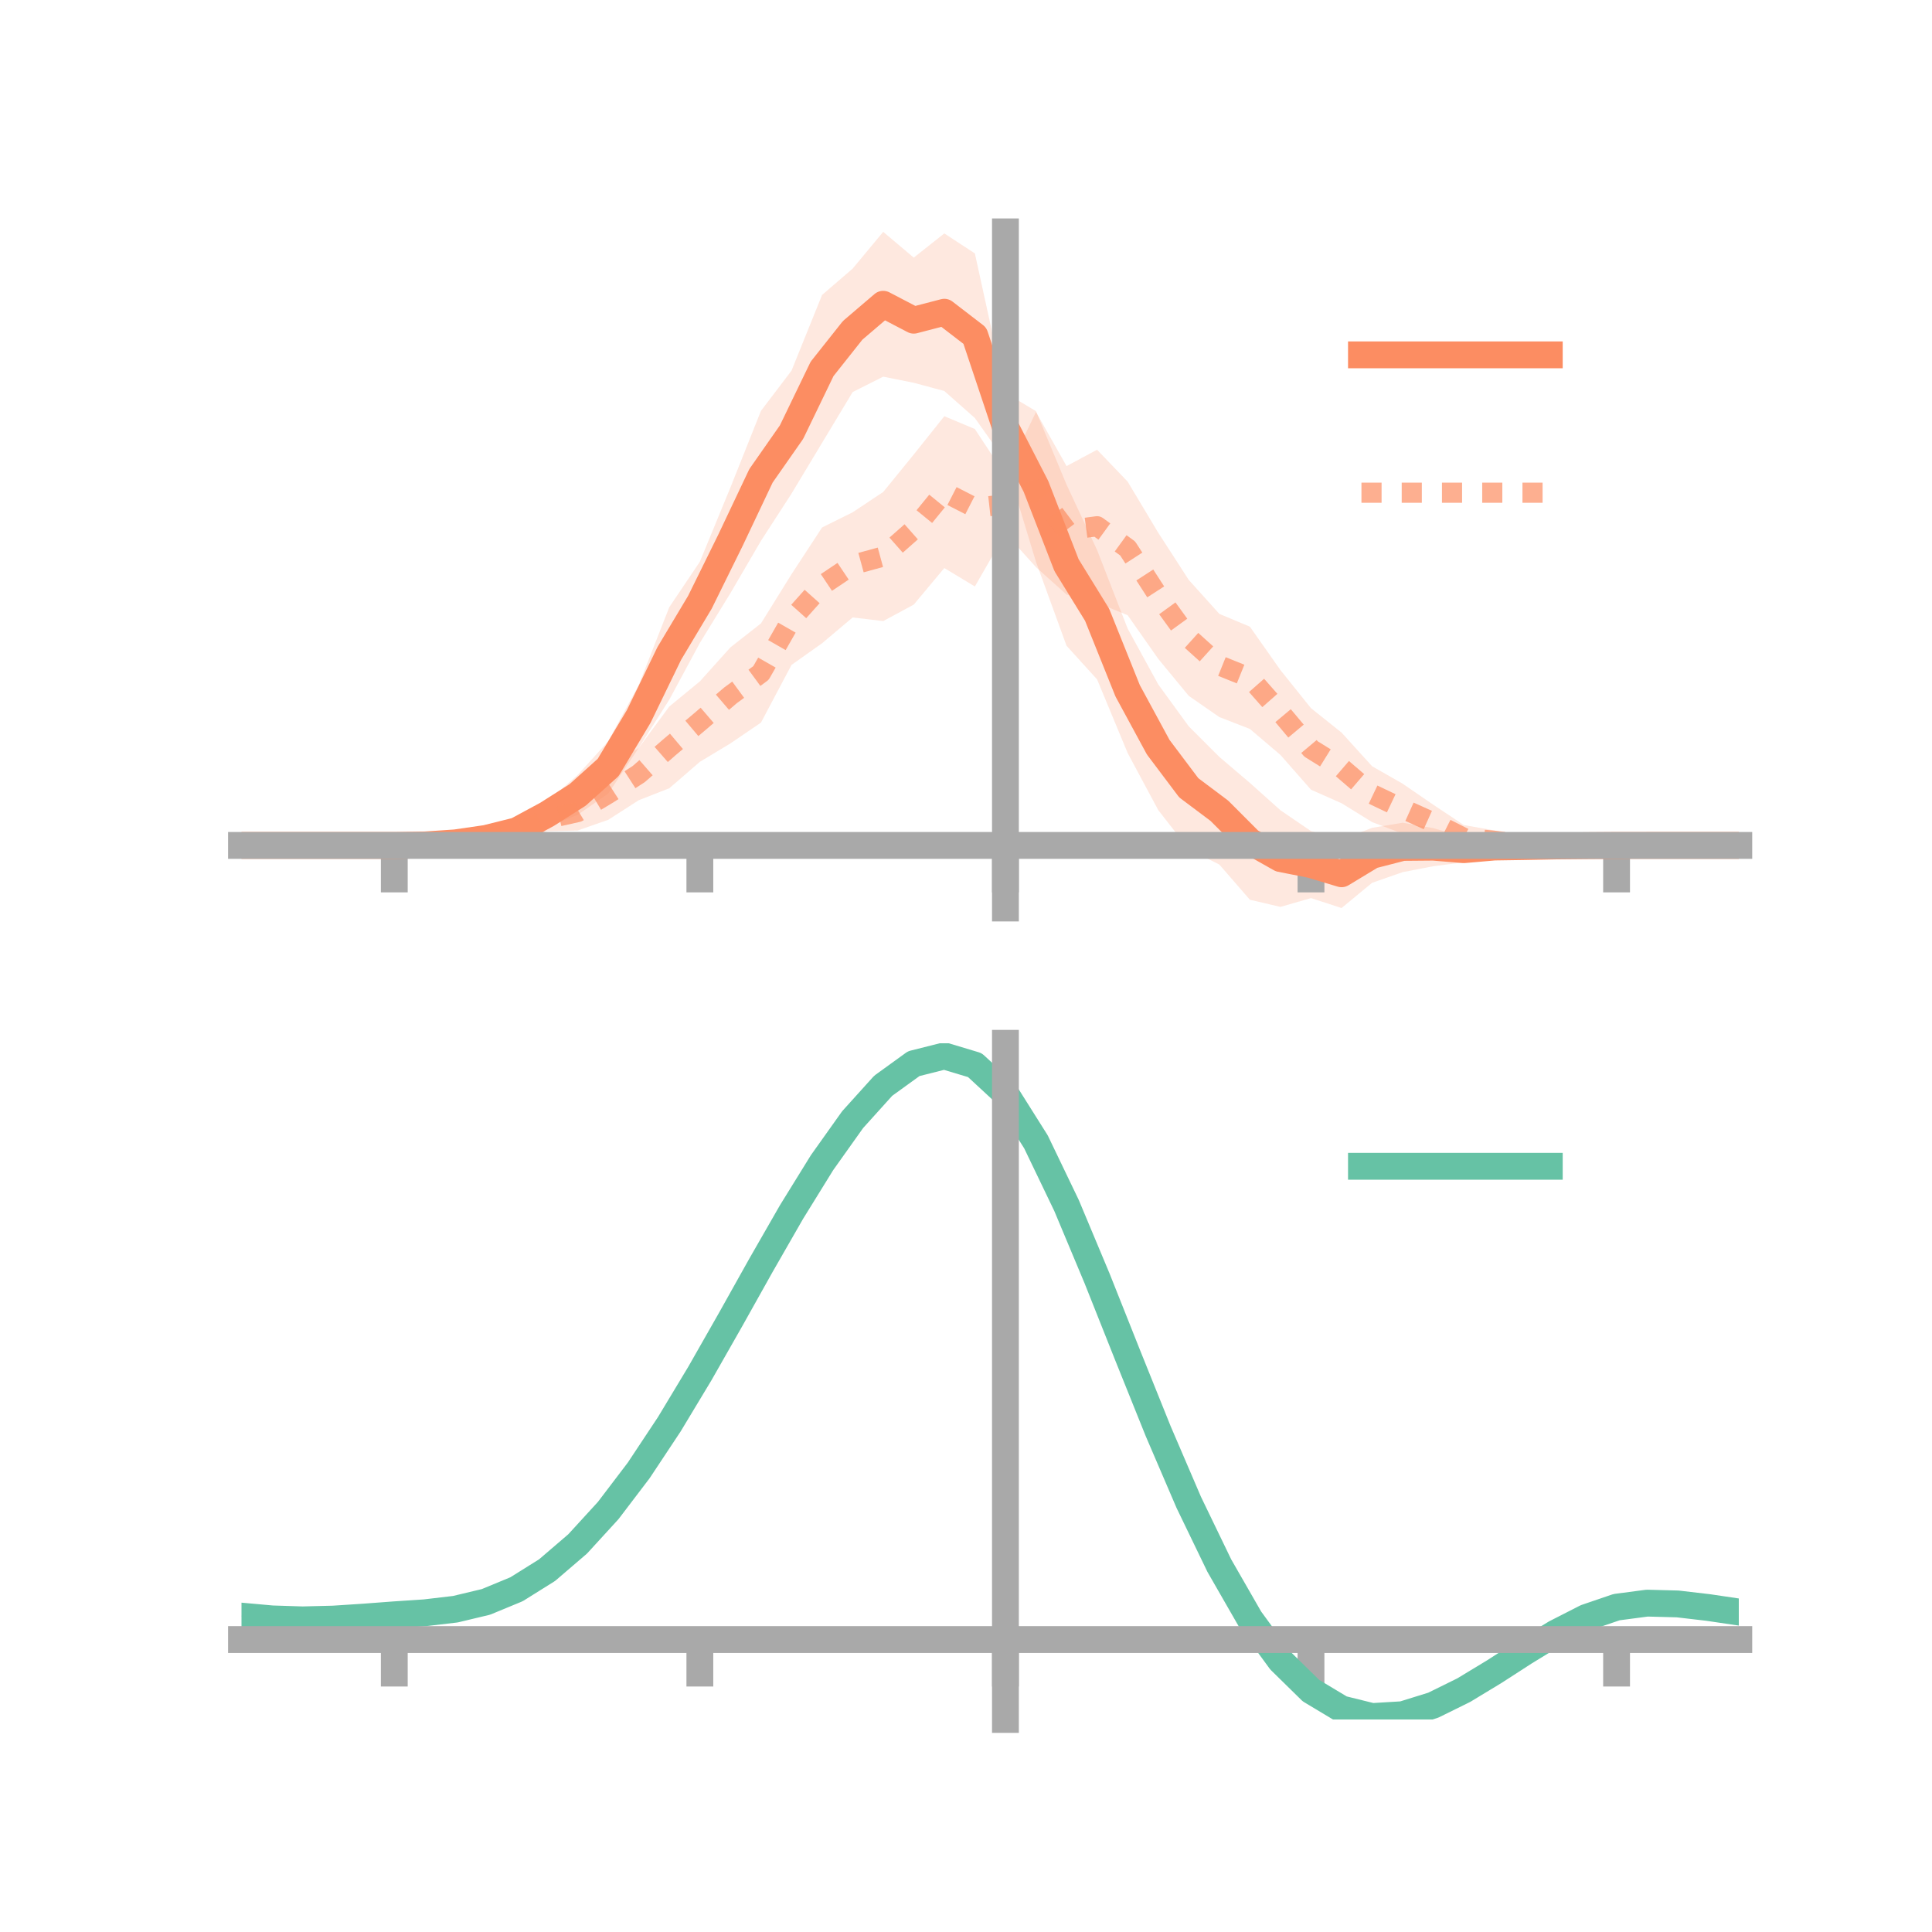 <?xml version="1.0" encoding="utf-8" standalone="no"?>
<!DOCTYPE svg PUBLIC "-//W3C//DTD SVG 1.1//EN"
  "http://www.w3.org/Graphics/SVG/1.1/DTD/svg11.dtd">
<!-- Created with matplotlib (https://matplotlib.org/) -->
<svg height="144pt" version="1.1" viewBox="0 0 144 144" width="144pt" xmlns="http://www.w3.org/2000/svg" xmlns:xlink="http://www.w3.org/1999/xlink">
 <defs>
  <style type="text/css">*{stroke-linecap:butt;stroke-linejoin:round;}</style>
 </defs>
 <g id="figure_1">
  <g id="patch_1">
   <path d="M 0 144 
L 144 144 
L 144 0 
L 0 0 
z
" style="fill:none;"/>
  </g>
  <g id="axes_1">
   <g id="patch_2">
    <path d="M 18 67.68 
L 129.6 67.68 
L 129.6 17.28 
L 18 17.28 
z
" style="fill:none;"/>
   </g>
   <g id="PolyCollection_1">
    <path clip-path="url(#p9a691a59e9)" d="M 18 63.014 
L 18 63.014 
L 20.278 63.014 
L 22.555 63.014 
L 24.833 63.014 
L 27.11 63.014 
L 29.388 63.011 
L 31.665 62.847 
L 33.943 62.527 
L 36.22 62.01 
L 38.498 61.09 
L 40.776 59.759 
L 43.053 57.767 
L 45.331 55.248 
L 47.608 51.057 
L 49.886 45.253 
L 52.163 41.869 
L 54.441 36.337 
L 56.718 30.623 
L 58.996 27.625 
L 61.273 21.983 
L 63.551 20.022 
L 65.829 17.28 
L 68.106 19.201 
L 70.384 17.398 
L 72.661 18.888 
L 74.939 29.286 
L 77.216 30.642 
L 79.494 36.122 
L 81.771 40.998 
L 84.049 46.852 
L 86.327 51.009 
L 88.604 54.14 
L 90.882 56.415 
L 93.159 58.353 
L 95.437 60.391 
L 97.714 61.946 
L 99.992 62.574 
L 102.269 61.702 
L 104.547 61.321 
L 106.824 61.722 
L 109.102 62.388 
L 111.38 62.404 
L 113.657 62.628 
L 115.935 62.796 
L 118.212 62.941 
L 120.49 63.011 
L 122.767 63.014 
L 125.045 63.014 
L 127.322 63.014 
L 129.6 63.014 
L 129.6 63.014 
L 129.6 63.014 
L 127.322 63.014 
L 125.045 63.014 
L 122.767 63.014 
L 120.49 63.018 
L 118.212 63.12 
L 115.935 63.31 
L 113.657 63.569 
L 111.38 63.862 
L 109.102 64.273 
L 106.824 64.564 
L 104.547 65.005 
L 102.269 65.799 
L 99.992 67.68 
L 97.714 66.939 
L 95.437 67.595 
L 93.159 67.061 
L 90.882 64.439 
L 88.604 63.295 
L 86.327 60.376 
L 84.049 56.127 
L 81.771 50.64 
L 79.494 48.132 
L 77.216 41.873 
L 74.939 34.374 
L 72.661 31.157 
L 70.384 29.144 
L 68.106 28.53 
L 65.829 28.075 
L 63.551 29.223 
L 61.273 33.007 
L 58.996 36.79 
L 56.718 40.311 
L 54.441 44.211 
L 52.163 47.921 
L 49.886 52.148 
L 47.608 55.74 
L 45.331 59.151 
L 43.053 60.732 
L 40.776 61.632 
L 38.498 62.759 
L 36.22 62.974 
L 33.943 63.117 
L 31.665 63.107 
L 29.388 63.017 
L 27.11 63.014 
L 24.833 63.014 
L 22.555 63.014 
L 20.278 63.014 
L 18 63.014 
z
" style="fill:#fc8d62;fill-opacity:0.2;"/>
   </g>
   <g id="PolyCollection_2">
    <path clip-path="url(#p9a691a59e9)" d="M 18 63.014 
L 18 63.014 
L 20.278 63.014 
L 22.555 63.014 
L 24.833 63.014 
L 27.11 63.014 
L 29.388 63.014 
L 31.665 62.865 
L 33.943 62.486 
L 36.22 61.908 
L 38.498 61.339 
L 40.776 60.118 
L 43.053 59.156 
L 45.331 57.219 
L 47.608 55.744 
L 49.886 52.659 
L 52.163 50.787 
L 54.441 48.251 
L 56.718 46.465 
L 58.996 42.797 
L 61.273 39.315 
L 63.551 38.183 
L 65.829 36.67 
L 68.106 33.876 
L 70.384 31.022 
L 72.661 31.977 
L 74.939 35.437 
L 77.216 30.707 
L 79.494 34.738 
L 81.771 33.522 
L 84.049 35.899 
L 86.327 39.704 
L 88.604 43.224 
L 90.882 45.755 
L 93.159 46.708 
L 95.437 49.946 
L 97.714 52.784 
L 99.992 54.603 
L 102.269 57.112 
L 104.547 58.414 
L 106.824 59.977 
L 109.102 61.494 
L 111.38 61.895 
L 113.657 62.378 
L 115.935 62.792 
L 118.212 62.9 
L 120.49 63.014 
L 122.767 63.014 
L 125.045 63.014 
L 127.322 63.014 
L 129.6 63.014 
L 129.6 63.014 
L 129.6 63.014 
L 127.322 63.014 
L 125.045 63.014 
L 122.767 63.014 
L 120.49 63.014 
L 118.212 63.139 
L 115.935 63.326 
L 113.657 63.495 
L 111.38 63.434 
L 109.102 63.407 
L 106.824 62.62 
L 104.547 62.139 
L 102.269 61.273 
L 99.992 59.869 
L 97.714 58.86 
L 95.437 56.268 
L 93.159 54.332 
L 90.882 53.446 
L 88.604 51.867 
L 86.327 49.105 
L 84.049 45.856 
L 81.771 44.925 
L 79.494 44.314 
L 77.216 42.271 
L 74.939 39.748 
L 72.661 43.714 
L 70.384 42.339 
L 68.106 45.064 
L 65.829 46.292 
L 63.551 46.022 
L 61.273 47.944 
L 58.996 49.558 
L 56.718 53.859 
L 54.441 55.41 
L 52.163 56.782 
L 49.886 58.751 
L 47.608 59.644 
L 45.331 61.106 
L 43.053 61.9 
L 40.776 61.958 
L 38.498 62.918 
L 36.22 63.06 
L 33.943 63.097 
L 31.665 63.098 
L 29.388 63.014 
L 27.11 63.014 
L 24.833 63.014 
L 22.555 63.014 
L 20.278 63.014 
L 18 63.014 
z
" style="fill:#fc8d62;fill-opacity:0.2;"/>
   </g>
   <g id="matplotlib.axis_1">
    <g id="xtick_1">
     <g id="line2d_1">
      <defs>
       <path d="M 0 0 
L 0 3.5 
" id="m32dcb7becf" style="stroke:#a9a9a9;stroke-width:2;"/>
      </defs>
      <g>
       <use style="fill:#a9a9a9;stroke:#a9a9a9;stroke-width:2;" x="29.388" xlink:href="#m32dcb7becf" y="63.014"/>
      </g>
     </g>
    </g>
    <g id="xtick_2">
     <g id="line2d_2">
      <g>
       <use style="fill:#a9a9a9;stroke:#a9a9a9;stroke-width:2;" x="52.163" xlink:href="#m32dcb7becf" y="63.014"/>
      </g>
     </g>
    </g>
    <g id="xtick_3">
     <g id="line2d_3">
      <g>
       <use style="fill:#a9a9a9;stroke:#a9a9a9;stroke-width:2;" x="74.939" xlink:href="#m32dcb7becf" y="63.014"/>
      </g>
     </g>
    </g>
    <g id="xtick_4">
     <g id="line2d_4">
      <g>
       <use style="fill:#a9a9a9;stroke:#a9a9a9;stroke-width:2;" x="97.714" xlink:href="#m32dcb7becf" y="63.014"/>
      </g>
     </g>
    </g>
    <g id="xtick_5">
     <g id="line2d_5">
      <g>
       <use style="fill:#a9a9a9;stroke:#a9a9a9;stroke-width:2;" x="120.49" xlink:href="#m32dcb7becf" y="63.014"/>
      </g>
     </g>
    </g>
   </g>
   <g id="matplotlib.axis_2"/>
   <g id="line2d_6">
    <path clip-path="url(#p9a691a59e9)" d="M 18 63.014 
L 20.278 63.014 
L 22.555 63.014 
L 24.833 63.014 
L 27.11 63.014 
L 29.388 63.014 
L 31.665 62.977 
L 33.943 62.822 
L 36.22 62.492 
L 38.498 61.924 
L 40.776 60.696 
L 43.053 59.249 
L 45.331 57.2 
L 47.608 53.398 
L 49.886 48.701 
L 52.163 44.895 
L 54.441 40.274 
L 56.718 35.467 
L 58.996 32.208 
L 61.273 27.495 
L 63.551 24.623 
L 65.829 22.678 
L 68.106 23.866 
L 70.384 23.271 
L 72.661 25.022 
L 74.939 31.83 
L 77.216 36.257 
L 79.494 42.127 
L 81.771 45.819 
L 84.049 51.489 
L 86.327 55.692 
L 88.604 58.718 
L 90.882 60.427 
L 93.159 62.707 
L 95.437 63.993 
L 97.714 64.443 
L 99.992 65.127 
L 102.269 63.75 
L 104.547 63.163 
L 106.824 63.143 
L 109.102 63.331 
L 111.38 63.133 
L 113.657 63.098 
L 115.935 63.053 
L 118.212 63.031 
L 120.49 63.015 
L 122.767 63.014 
L 125.045 63.014 
L 127.322 63.014 
L 129.6 63.014 
" style="fill:none;stroke:#fc8d62;stroke-linecap:square;stroke-width:2;"/>
   </g>
   <g id="line2d_7">
    <path clip-path="url(#p9a691a59e9)" d="M 18 63.014 
L 20.278 63.014 
L 22.555 63.014 
L 24.833 63.014 
L 27.11 63.014 
L 29.388 63.014 
L 31.665 62.982 
L 33.943 62.791 
L 36.22 62.484 
L 38.498 62.128 
L 40.776 61.038 
L 43.053 60.528 
L 45.331 59.162 
L 47.608 57.694 
L 49.886 55.705 
L 52.163 53.785 
L 54.441 51.831 
L 56.718 50.162 
L 58.996 46.177 
L 61.273 43.629 
L 63.551 42.103 
L 65.829 41.481 
L 68.106 39.47 
L 70.384 36.68 
L 72.661 37.846 
L 74.939 37.593 
L 77.216 36.489 
L 79.494 39.526 
L 81.771 39.223 
L 84.049 40.878 
L 86.327 44.404 
L 88.604 47.545 
L 90.882 49.6 
L 93.159 50.52 
L 95.437 53.107 
L 97.714 55.822 
L 99.992 57.236 
L 102.269 59.192 
L 104.547 60.277 
L 106.824 61.299 
L 109.102 62.451 
L 111.38 62.664 
L 113.657 62.937 
L 115.935 63.059 
L 118.212 63.019 
L 120.49 63.014 
L 122.767 63.014 
L 125.045 63.014 
L 127.322 63.014 
L 129.6 63.014 
" style="fill:none;stroke:#fc8d62;stroke-dasharray:1.5,1.5;stroke-dashoffset:0;stroke-opacity:0.7;stroke-width:1.5;"/>
   </g>
   <g id="patch_3">
    <path d="M 74.939 67.68 
L 74.939 17.28 
" style="fill:none;stroke:#a9a9a9;stroke-linecap:square;stroke-linejoin:miter;stroke-width:2;"/>
   </g>
   <g id="patch_4">
    <path d="M 129.6 67.68 
L 129.6 17.28 
" style="fill:none;"/>
   </g>
   <g id="patch_5">
    <path d="M 18 63.014 
L 129.6 63.014 
" style="fill:none;stroke:#a9a9a9;stroke-linecap:square;stroke-linejoin:miter;stroke-width:2;"/>
   </g>
   <g id="patch_6">
    <path d="M 18 17.28 
L 129.6 17.28 
" style="fill:none;"/>
   </g>
   <g id="legend_1">
    <g id="line2d_8">
     <path d="M 101.475 26.449 
L 115.475 26.449 
" style="fill:none;stroke:#fc8d62;stroke-linecap:square;stroke-width:2;"/>
    </g>
    <g id="line2d_9"/>
    <g id="text_1">
     <!--   -->
     <g transform="translate(121.075 28.899)scale(0.07 -0.07)">
      <defs>
       <path id="DejaVuSans-32"/>
      </defs>
      <use xlink:href="#DejaVuSans-32"/>
     </g>
    </g>
    <g id="line2d_10">
     <path d="M 101.475 36.724 
L 115.475 36.724 
" style="fill:none;stroke:#fc8d62;stroke-dasharray:1.5,1.5;stroke-dashoffset:0;stroke-opacity:0.7;stroke-width:1.5;"/>
    </g>
    <g id="line2d_11"/>
    <g id="text_2">
     <!--   -->
     <g transform="translate(121.075 39.174)scale(0.07 -0.07)">
      <use xlink:href="#DejaVuSans-32"/>
     </g>
    </g>
   </g>
  </g>
  <g id="axes_2">
   <g id="patch_7">
    <path d="M 18 128.16 
L 129.6 128.16 
L 129.6 77.76 
L 18 77.76 
z
" style="fill:none;"/>
   </g>
   <g id="PolyCollection_3">
    <path clip-path="url(#pb68a166e45)" d="M 18 120.496 
L 18 120.418 
L 20.278 120.632 
L 22.555 120.705 
L 24.833 120.64 
L 27.11 120.482 
L 29.388 120.303 
L 31.665 120.146 
L 33.943 119.873 
L 36.22 119.323 
L 38.498 118.371 
L 40.776 116.924 
L 43.053 114.933 
L 45.331 112.389 
L 47.608 109.323 
L 49.886 105.805 
L 52.163 101.934 
L 54.441 97.84 
L 56.718 93.677 
L 58.996 89.62 
L 61.273 85.858 
L 63.551 82.59 
L 65.829 80.017 
L 68.106 78.342 
L 70.384 77.76 
L 72.661 78.457 
L 74.939 80.6 
L 77.216 84.271 
L 79.494 89.086 
L 81.771 94.606 
L 84.049 100.422 
L 86.327 106.174 
L 88.604 111.562 
L 90.882 116.351 
L 93.159 120.373 
L 95.437 123.528 
L 97.714 125.78 
L 99.992 127.153 
L 102.269 127.72 
L 104.547 127.59 
L 106.824 126.897 
L 109.102 125.792 
L 111.38 124.437 
L 113.657 122.994 
L 115.935 121.622 
L 118.212 120.475 
L 120.49 119.703 
L 122.767 119.406 
L 125.045 119.472 
L 127.322 119.748 
L 129.6 120.098 
L 129.6 120.204 
L 129.6 120.204 
L 127.322 119.88 
L 125.045 119.624 
L 122.767 119.57 
L 120.49 119.874 
L 118.212 120.656 
L 115.935 121.832 
L 113.657 123.25 
L 111.38 124.746 
L 109.102 126.151 
L 106.824 127.296 
L 104.547 128.016 
L 102.269 128.16 
L 99.992 127.601 
L 97.714 126.242 
L 95.437 124.028 
L 93.159 120.947 
L 90.882 117.039 
L 88.604 112.397 
L 86.327 107.179 
L 84.049 101.608 
L 81.771 95.971 
L 79.494 90.618 
L 77.216 85.948 
L 74.939 82.39 
L 72.661 80.318 
L 70.384 79.65 
L 68.106 80.217 
L 65.829 81.834 
L 63.551 84.31 
L 61.273 87.448 
L 58.996 91.053 
L 56.718 94.934 
L 54.441 98.911 
L 52.163 102.817 
L 49.886 106.508 
L 47.608 109.862 
L 45.331 112.786 
L 43.053 115.22 
L 40.776 117.135 
L 38.498 118.537 
L 36.22 119.469 
L 33.943 120.007 
L 31.665 120.27 
L 29.388 120.415 
L 27.11 120.578 
L 24.833 120.717 
L 22.555 120.765 
L 20.278 120.693 
L 18 120.496 
z
" style="fill:#66c2a5;fill-opacity:0.2;"/>
   </g>
   <g id="matplotlib.axis_3">
    <g id="xtick_6">
     <g id="line2d_12">
      <g>
       <use style="fill:#a9a9a9;stroke:#a9a9a9;stroke-width:2;" x="29.388" xlink:href="#m32dcb7becf" y="122.203"/>
      </g>
     </g>
    </g>
    <g id="xtick_7">
     <g id="line2d_13">
      <g>
       <use style="fill:#a9a9a9;stroke:#a9a9a9;stroke-width:2;" x="52.163" xlink:href="#m32dcb7becf" y="122.203"/>
      </g>
     </g>
    </g>
    <g id="xtick_8">
     <g id="line2d_14">
      <g>
       <use style="fill:#a9a9a9;stroke:#a9a9a9;stroke-width:2;" x="74.939" xlink:href="#m32dcb7becf" y="122.203"/>
      </g>
     </g>
    </g>
    <g id="xtick_9">
     <g id="line2d_15">
      <g>
       <use style="fill:#a9a9a9;stroke:#a9a9a9;stroke-width:2;" x="97.714" xlink:href="#m32dcb7becf" y="122.203"/>
      </g>
     </g>
    </g>
    <g id="xtick_10">
     <g id="line2d_16">
      <g>
       <use style="fill:#a9a9a9;stroke:#a9a9a9;stroke-width:2;" x="120.49" xlink:href="#m32dcb7becf" y="122.203"/>
      </g>
     </g>
    </g>
   </g>
   <g id="matplotlib.axis_4"/>
   <g id="line2d_17">
    <path clip-path="url(#pb68a166e45)" d="M 18 120.457 
L 20.278 120.662 
L 22.555 120.735 
L 24.833 120.678 
L 27.11 120.53 
L 29.388 120.359 
L 31.665 120.208 
L 33.943 119.94 
L 36.22 119.396 
L 38.498 118.454 
L 40.776 117.029 
L 43.053 115.076 
L 45.331 112.587 
L 47.608 109.593 
L 49.886 106.156 
L 52.163 102.375 
L 54.441 98.375 
L 56.718 94.306 
L 58.996 90.336 
L 61.273 86.653 
L 63.551 83.45 
L 65.829 80.926 
L 68.106 79.279 
L 70.384 78.705 
L 72.661 79.388 
L 74.939 81.495 
L 77.216 85.11 
L 79.494 89.852 
L 81.771 95.289 
L 84.049 101.015 
L 86.327 106.677 
L 88.604 111.98 
L 90.882 116.695 
L 93.159 120.66 
L 95.437 123.778 
L 97.714 126.011 
L 99.992 127.377 
L 102.269 127.94 
L 104.547 127.803 
L 106.824 127.096 
L 109.102 125.972 
L 111.38 124.592 
L 113.657 123.122 
L 115.935 121.727 
L 118.212 120.565 
L 120.49 119.788 
L 122.767 119.488 
L 125.045 119.548 
L 127.322 119.814 
L 129.6 120.151 
" style="fill:none;stroke:#66c2a5;stroke-linecap:square;stroke-width:2;"/>
   </g>
   <g id="patch_8">
    <path d="M 74.939 128.16 
L 74.939 77.76 
" style="fill:none;stroke:#a9a9a9;stroke-linecap:square;stroke-linejoin:miter;stroke-width:2;"/>
   </g>
   <g id="patch_9">
    <path d="M 129.6 128.16 
L 129.6 77.76 
" style="fill:none;"/>
   </g>
   <g id="patch_10">
    <path d="M 18 122.203 
L 129.6 122.203 
" style="fill:none;stroke:#a9a9a9;stroke-linecap:square;stroke-linejoin:miter;stroke-width:2;"/>
   </g>
   <g id="patch_11">
    <path d="M 18 77.76 
L 129.6 77.76 
" style="fill:none;"/>
   </g>
   <g id="legend_2">
    <g id="line2d_18">
     <path d="M 101.475 86.929 
L 115.475 86.929 
" style="fill:none;stroke:#66c2a5;stroke-linecap:square;stroke-width:2;"/>
    </g>
    <g id="line2d_19"/>
    <g id="text_3">
     <!--   -->
     <g transform="translate(121.075 89.379)scale(0.07 -0.07)">
      <use xlink:href="#DejaVuSans-32"/>
     </g>
    </g>
   </g>
  </g>
 </g>
 <defs>
  <clipPath id="p9a691a59e9">
   <rect height="50.4" width="111.6" x="18" y="17.28"/>
  </clipPath>
  <clipPath id="pb68a166e45">
   <rect height="50.4" width="111.6" x="18" y="77.76"/>
  </clipPath>
 </defs>
</svg>
